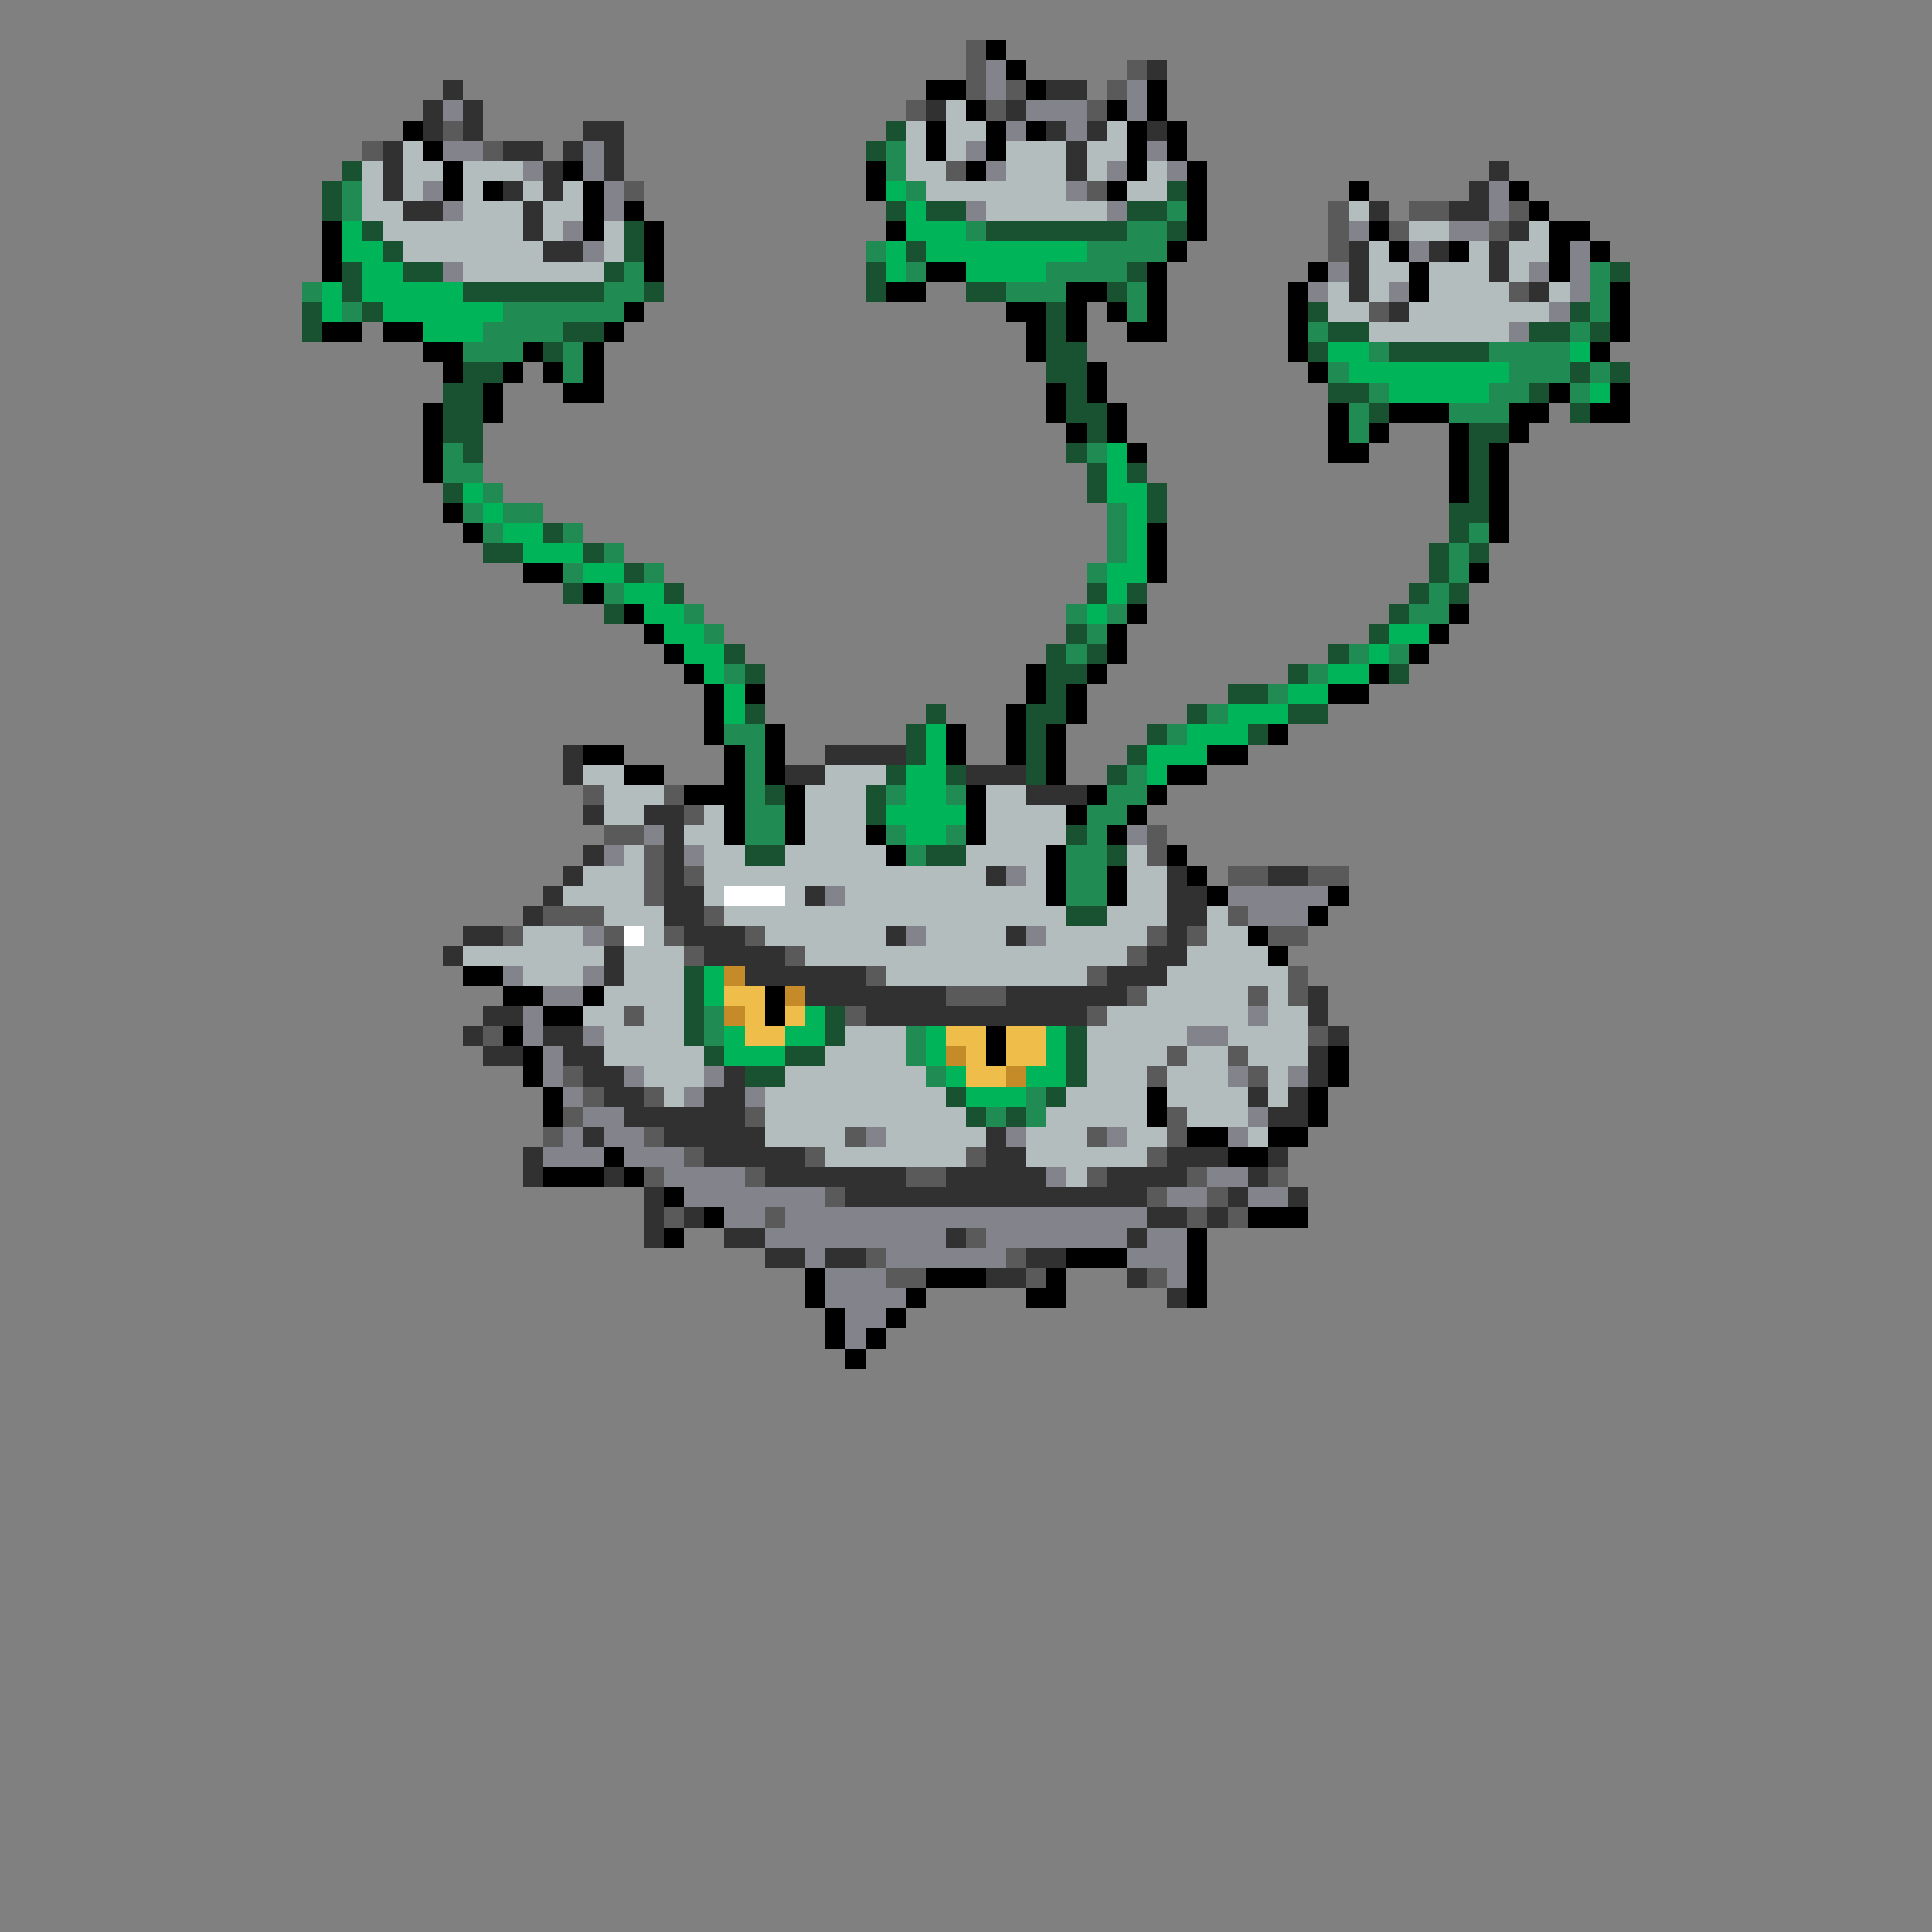 <svg xmlns="http://www.w3.org/2000/svg" viewBox="0 -0.5 96 96" shape-rendering="crispEdges">
<rect x="0" y="-0.5" width="96" height="96" fill="#808080" stroke="none"/>
<path stroke="#5a5a5a" d="M48 2h1M48 3h1M56 3h1M48 4h1M50 4h1M55 4h1M45 5h1M49 5h1M54 5h1M22 6h1M18 7h1M24 7h1M47 8h1M31 9h1M54 9h1M66 10h1M70 10h2M75 10h1M66 11h1M69 11h1M74 11h1M66 12h1M75 14h1M68 15h1M29 39h1M33 39h1M34 40h1M30 41h2M57 41h1M32 42h1M57 42h1M32 43h1M34 43h1M61 43h2M65 43h2M32 44h1M27 45h3M35 45h1M61 45h1M25 46h1M30 46h1M33 46h1M37 46h1M57 46h1M59 46h1M63 46h2M34 47h1M39 47h1M56 47h1M43 48h1M54 48h1M64 48h1M47 49h3M56 49h1M62 49h1M64 49h1M31 50h1M42 50h1M54 50h1M24 51h1M65 51h1M58 52h1M61 52h1M28 53h1M57 53h1M62 53h1M29 54h1M32 54h1M28 55h1M37 55h1M58 55h1M27 56h1M32 56h1M42 56h1M54 56h1M58 56h1M34 57h1M40 57h1M48 57h1M57 57h1M32 58h1M37 58h1M45 58h2M54 58h1M59 58h1M63 58h1M41 59h1M57 59h1M60 59h1M33 60h1M38 60h1M59 60h1M61 60h1M48 61h1M43 62h1M50 62h1M44 63h2M51 63h1M57 63h1" />
<path stroke="#000000" d="M49 2h1M50 3h1M46 4h2M51 4h1M57 4h1M48 5h1M55 5h1M57 5h1M20 6h1M46 6h1M49 6h1M51 6h1M56 6h1M58 6h1M21 7h1M46 7h1M49 7h1M56 7h1M58 7h1M22 8h1M28 8h1M43 8h1M48 8h1M56 8h1M59 8h1M22 9h1M24 9h1M29 9h1M43 9h1M55 9h1M59 9h1M67 9h1M75 9h1M29 10h1M31 10h1M59 10h1M76 10h1M16 11h1M29 11h1M32 11h1M44 11h1M59 11h1M68 11h1M77 11h2M16 12h1M32 12h1M58 12h1M69 12h1M72 12h1M77 12h1M79 12h1M16 13h1M32 13h1M46 13h2M57 13h1M65 13h1M70 13h1M77 13h1M44 14h2M53 14h2M57 14h1M64 14h1M70 14h1M80 14h1M31 15h1M50 15h2M53 15h1M55 15h1M57 15h1M64 15h1M80 15h1M16 16h2M19 16h2M30 16h1M51 16h1M53 16h1M56 16h2M64 16h1M80 16h1M21 17h2M26 17h1M29 17h1M51 17h1M64 17h1M79 17h1M22 18h1M25 18h1M27 18h1M29 18h1M54 18h1M65 18h1M24 19h1M28 19h2M52 19h1M54 19h1M77 19h1M80 19h1M21 20h1M24 20h1M52 20h1M55 20h1M66 20h1M69 20h3M75 20h2M79 20h2M21 21h1M53 21h1M55 21h1M66 21h1M68 21h1M72 21h1M75 21h1M21 22h1M56 22h1M66 22h2M72 22h1M74 22h1M21 23h1M72 23h1M74 23h1M72 24h1M74 24h1M22 25h1M74 25h1M23 26h1M57 26h1M74 26h1M57 27h1M26 28h2M57 28h1M73 28h1M29 29h1M31 30h1M56 30h1M72 30h1M32 31h1M55 31h1M71 31h1M33 32h1M55 32h1M70 32h1M34 33h1M51 33h1M54 33h1M68 33h1M35 34h1M37 34h1M51 34h1M53 34h1M66 34h2M35 35h1M50 35h1M53 35h1M35 36h1M38 36h1M47 36h1M50 36h1M52 36h1M63 36h1M29 37h2M36 37h1M38 37h1M47 37h1M50 37h1M52 37h1M60 37h2M31 38h2M36 38h1M38 38h1M52 38h1M58 38h2M34 39h3M39 39h1M48 39h1M54 39h1M57 39h1M36 40h1M39 40h1M48 40h1M53 40h1M56 40h1M36 41h1M39 41h1M43 41h1M48 41h1M55 41h1M44 42h1M52 42h1M58 42h1M52 43h1M55 43h1M59 43h1M52 44h1M55 44h1M60 44h1M66 44h1M65 45h1M62 46h1M63 47h1M23 48h2M25 49h2M29 49h1M38 49h1M27 50h2M38 50h1M25 51h1M49 51h1M26 52h1M49 52h1M66 52h1M26 53h1M66 53h1M27 54h1M57 54h1M65 54h1M27 55h1M57 55h1M65 55h1M59 56h2M63 56h2M30 57h1M61 57h2M27 58h3M31 58h1M33 59h1M35 60h1M62 60h3M33 61h1M59 61h1M53 62h3M59 62h1M40 63h1M46 63h3M52 63h1M59 63h1M40 64h1M45 64h1M51 64h2M59 64h1M41 65h1M44 65h1M41 66h1M43 66h1M42 67h1" />
<path stroke="#83838b" d="M49 3h1M49 4h1M56 4h1M22 5h1M51 5h3M56 5h1M50 6h1M53 6h1M22 7h2M29 7h1M48 7h1M57 7h1M26 8h1M29 8h1M49 8h1M55 8h1M58 8h1M21 9h1M30 9h1M53 9h1M74 9h1M22 10h1M30 10h1M48 10h1M55 10h1M74 10h1M28 11h1M67 11h1M72 11h2M29 12h1M70 12h1M78 12h1M22 13h1M66 13h1M76 13h1M78 13h1M65 14h1M69 14h1M78 14h1M77 15h1M75 16h1M32 41h1M56 41h1M30 42h1M34 42h1M50 43h1M41 44h1M61 44h5M62 45h3M29 46h1M45 46h1M51 46h1M25 48h1M29 48h1M27 49h2M26 50h1M62 50h1M26 51h1M29 51h1M59 51h2M27 52h1M27 53h1M31 53h1M35 53h1M61 53h1M64 53h1M28 54h1M34 54h1M37 54h1M29 55h2M62 55h1M28 56h1M30 56h2M43 56h1M50 56h1M55 56h1M61 56h1M27 57h3M31 57h3M33 58h4M52 58h1M60 58h2M34 59h7M58 59h2M62 59h2M36 60h2M39 60h18M38 61h9M49 61h7M57 61h2M40 62h1M44 62h6M56 62h3M41 63h3M58 63h1M41 64h4M42 65h2M42 66h1" />
<path stroke="#313131" d="M57 3h1M22 4h1M52 4h2M21 5h1M23 5h1M46 5h1M50 5h1M21 6h1M23 6h1M29 6h2M52 6h1M54 6h1M57 6h1M19 7h1M25 7h2M28 7h1M30 7h1M53 7h1M19 8h1M27 8h1M30 8h1M53 8h1M74 8h1M19 9h1M25 9h1M27 9h1M73 9h1M20 10h2M26 10h1M68 10h1M72 10h2M26 11h1M75 11h1M27 12h2M67 12h1M71 12h1M74 12h1M67 13h1M74 13h1M67 14h1M76 14h1M69 15h1M28 37h1M41 37h4M28 38h1M39 38h2M48 38h3M51 39h3M29 40h1M32 40h2M33 41h1M29 42h1M33 42h1M28 43h1M33 43h1M49 43h1M58 43h1M63 43h2M27 44h1M33 44h2M40 44h1M58 44h2M26 45h1M33 45h2M58 45h2M23 46h2M34 46h3M44 46h1M50 46h1M58 46h1M22 47h1M30 47h1M35 47h4M57 47h2M30 48h1M37 48h6M55 48h3M40 49h7M50 49h6M65 49h1M24 50h2M43 50h11M65 50h1M23 51h1M27 51h2M66 51h1M24 52h2M28 52h2M65 52h1M29 53h2M36 53h1M65 53h1M30 54h2M35 54h2M62 54h1M64 54h1M31 55h6M63 55h2M29 56h1M33 56h5M49 56h1M26 57h1M35 57h5M49 57h2M58 57h3M63 57h1M26 58h1M30 58h1M38 58h7M47 58h5M55 58h4M62 58h1M32 59h1M42 59h15M61 59h1M64 59h1M32 60h1M34 60h1M57 60h2M60 60h1M32 61h1M36 61h2M47 61h1M56 61h1M38 62h2M41 62h2M51 62h2M49 63h2M56 63h1M58 64h1" />
<path stroke="#b4bdbd" d="M47 5h1M45 6h1M47 6h2M55 6h1M20 7h1M45 7h1M47 7h1M50 7h3M54 7h2M18 8h1M20 8h2M23 8h3M45 8h2M50 8h3M54 8h1M57 8h1M18 9h1M20 9h1M23 9h1M26 9h1M28 9h1M46 9h7M56 9h2M18 10h2M23 10h3M27 10h2M49 10h6M67 10h1M19 11h7M27 11h1M30 11h1M70 11h2M76 11h1M20 12h7M30 12h1M68 12h1M73 12h1M75 12h2M23 13h7M68 13h2M71 13h3M75 13h1M66 14h1M68 14h1M71 14h4M77 14h1M66 15h2M70 15h7M68 16h7M29 38h2M41 38h3M30 39h3M40 39h3M49 39h2M30 40h2M35 40h1M40 40h3M49 40h4M34 41h2M40 41h3M49 41h4M31 42h1M35 42h2M39 42h5M48 42h4M56 42h1M29 43h3M35 43h14M51 43h1M56 43h2M28 44h4M35 44h1M39 44h1M42 44h10M56 44h2M30 45h3M36 45h17M55 45h3M60 45h1M26 46h3M32 46h1M38 46h6M46 46h4M52 46h5M60 46h2M23 47h7M31 47h3M40 47h16M59 47h4M26 48h3M31 48h3M44 48h10M58 48h6M30 49h4M57 49h5M63 49h1M29 50h2M32 50h2M55 50h7M63 50h2M30 51h4M42 51h3M54 51h5M61 51h4M30 52h5M41 52h4M54 52h4M59 52h2M62 52h3M32 53h3M39 53h7M54 53h3M58 53h3M63 53h1M33 54h1M38 54h9M53 54h4M58 54h4M63 54h1M38 55h10M52 55h5M59 55h3M38 56h4M44 56h5M51 56h3M56 56h2M62 56h1M41 57h7M51 57h6M53 58h1" />
<path stroke="#185231" d="M44 6h1M43 7h1M17 8h1M16 9h1M58 9h1M16 10h1M44 10h1M46 10h2M56 10h2M18 11h1M31 11h1M49 11h7M58 11h1M19 12h1M31 12h1M45 12h1M17 13h1M20 13h2M30 13h1M43 13h1M56 13h1M80 13h1M17 14h1M23 14h7M32 14h1M43 14h1M48 14h2M55 14h1M15 15h1M18 15h1M52 15h1M65 15h1M78 15h1M15 16h1M28 16h2M52 16h1M66 16h2M76 16h2M79 16h1M27 17h1M52 17h2M65 17h1M69 17h5M23 18h2M52 18h2M78 18h1M80 18h1M22 19h2M53 19h1M66 19h2M76 19h1M22 20h2M53 20h2M68 20h1M78 20h1M22 21h2M54 21h1M73 21h2M23 22h1M53 22h1M73 22h1M54 23h1M56 23h1M73 23h1M22 24h1M54 24h1M57 24h1M73 24h1M57 25h1M72 25h2M27 26h1M72 26h1M24 27h2M29 27h1M71 27h1M73 27h1M31 28h1M71 28h1M28 29h1M33 29h1M54 29h1M56 29h1M70 29h1M72 29h1M30 30h1M69 30h1M53 31h1M68 31h1M36 32h1M52 32h1M54 32h1M66 32h1M37 33h1M52 33h2M64 33h1M69 33h1M52 34h1M61 34h2M37 35h1M46 35h1M51 35h2M59 35h1M64 35h2M45 36h1M51 36h1M57 36h1M62 36h1M45 37h1M51 37h1M56 37h1M44 38h1M47 38h1M51 38h1M55 38h1M38 39h1M43 39h1M43 40h1M53 41h1M37 42h2M46 42h2M55 42h1M53 45h2M34 48h1M34 49h1M34 50h1M41 50h1M34 51h1M41 51h1M53 51h1M35 52h1M39 52h2M53 52h1M37 53h2M53 53h1M47 54h1M52 54h1M48 55h1M50 55h1" />
<path stroke="#208b52" d="M44 7h1M44 8h1M17 9h1M45 9h1M17 10h1M58 10h1M48 11h1M56 11h2M43 12h1M54 12h4M31 13h1M45 13h1M52 13h4M79 13h1M15 14h1M30 14h2M50 14h3M56 14h1M79 14h1M17 15h1M25 15h6M56 15h1M79 15h1M24 16h4M65 16h1M78 16h1M23 17h3M28 17h1M68 17h1M74 17h4M28 18h1M66 18h1M75 18h3M79 18h1M68 19h1M74 19h2M78 19h1M67 20h1M72 20h3M67 21h1M22 22h1M54 22h1M22 23h2M24 24h1M23 25h1M25 25h2M55 25h1M24 26h1M28 26h1M55 26h1M73 26h1M30 27h1M55 27h1M72 27h1M28 28h1M32 28h1M54 28h1M72 28h1M30 29h1M71 29h1M34 30h1M53 30h1M55 30h1M70 30h2M35 31h1M54 31h1M53 32h1M67 32h1M69 32h1M36 33h1M65 33h1M63 34h1M60 35h1M36 36h2M58 36h1M37 37h1M37 38h1M56 38h1M37 39h1M44 39h1M47 39h1M55 39h2M37 40h2M54 40h2M37 41h2M44 41h1M47 41h1M54 41h1M45 42h1M53 42h2M53 43h2M53 44h2M35 50h1M35 51h1M45 51h1M45 52h1M46 53h1M51 54h1M49 55h1M51 55h1" />
<path stroke="#00b45a" d="M44 9h1M45 10h1M17 11h1M45 11h3M17 12h2M44 12h1M46 12h8M18 13h2M44 13h1M48 13h4M16 14h1M18 14h5M16 15h1M19 15h6M21 16h3M66 17h2M78 17h1M67 18h8M69 19h5M79 19h1M55 22h1M55 23h1M23 24h1M55 24h2M24 25h1M56 25h1M25 26h2M56 26h1M26 27h3M56 27h1M29 28h2M55 28h2M31 29h2M55 29h1M32 30h2M54 30h1M33 31h2M69 31h2M34 32h2M68 32h1M35 33h1M66 33h2M36 34h1M64 34h2M36 35h1M61 35h3M46 36h1M59 36h3M46 37h1M57 37h3M45 38h2M57 38h1M45 39h2M44 40h4M45 41h2M35 48h1M35 49h1M40 50h1M36 51h1M39 51h2M46 51h1M52 51h1M36 52h3M46 52h1M52 52h1M47 53h1M51 53h2M48 54h3" />
<path stroke="#ffffff" d="M36 44h3M31 46h1" />
<path stroke="#c58b29" d="M36 48h1M39 49h1M36 50h1M47 52h1M50 53h1" />
<path stroke="#eebd4a" d="M36 49h2M37 50h1M39 50h1M37 51h2M47 51h2M50 51h2M48 52h1M50 52h2M48 53h2" />
</svg>